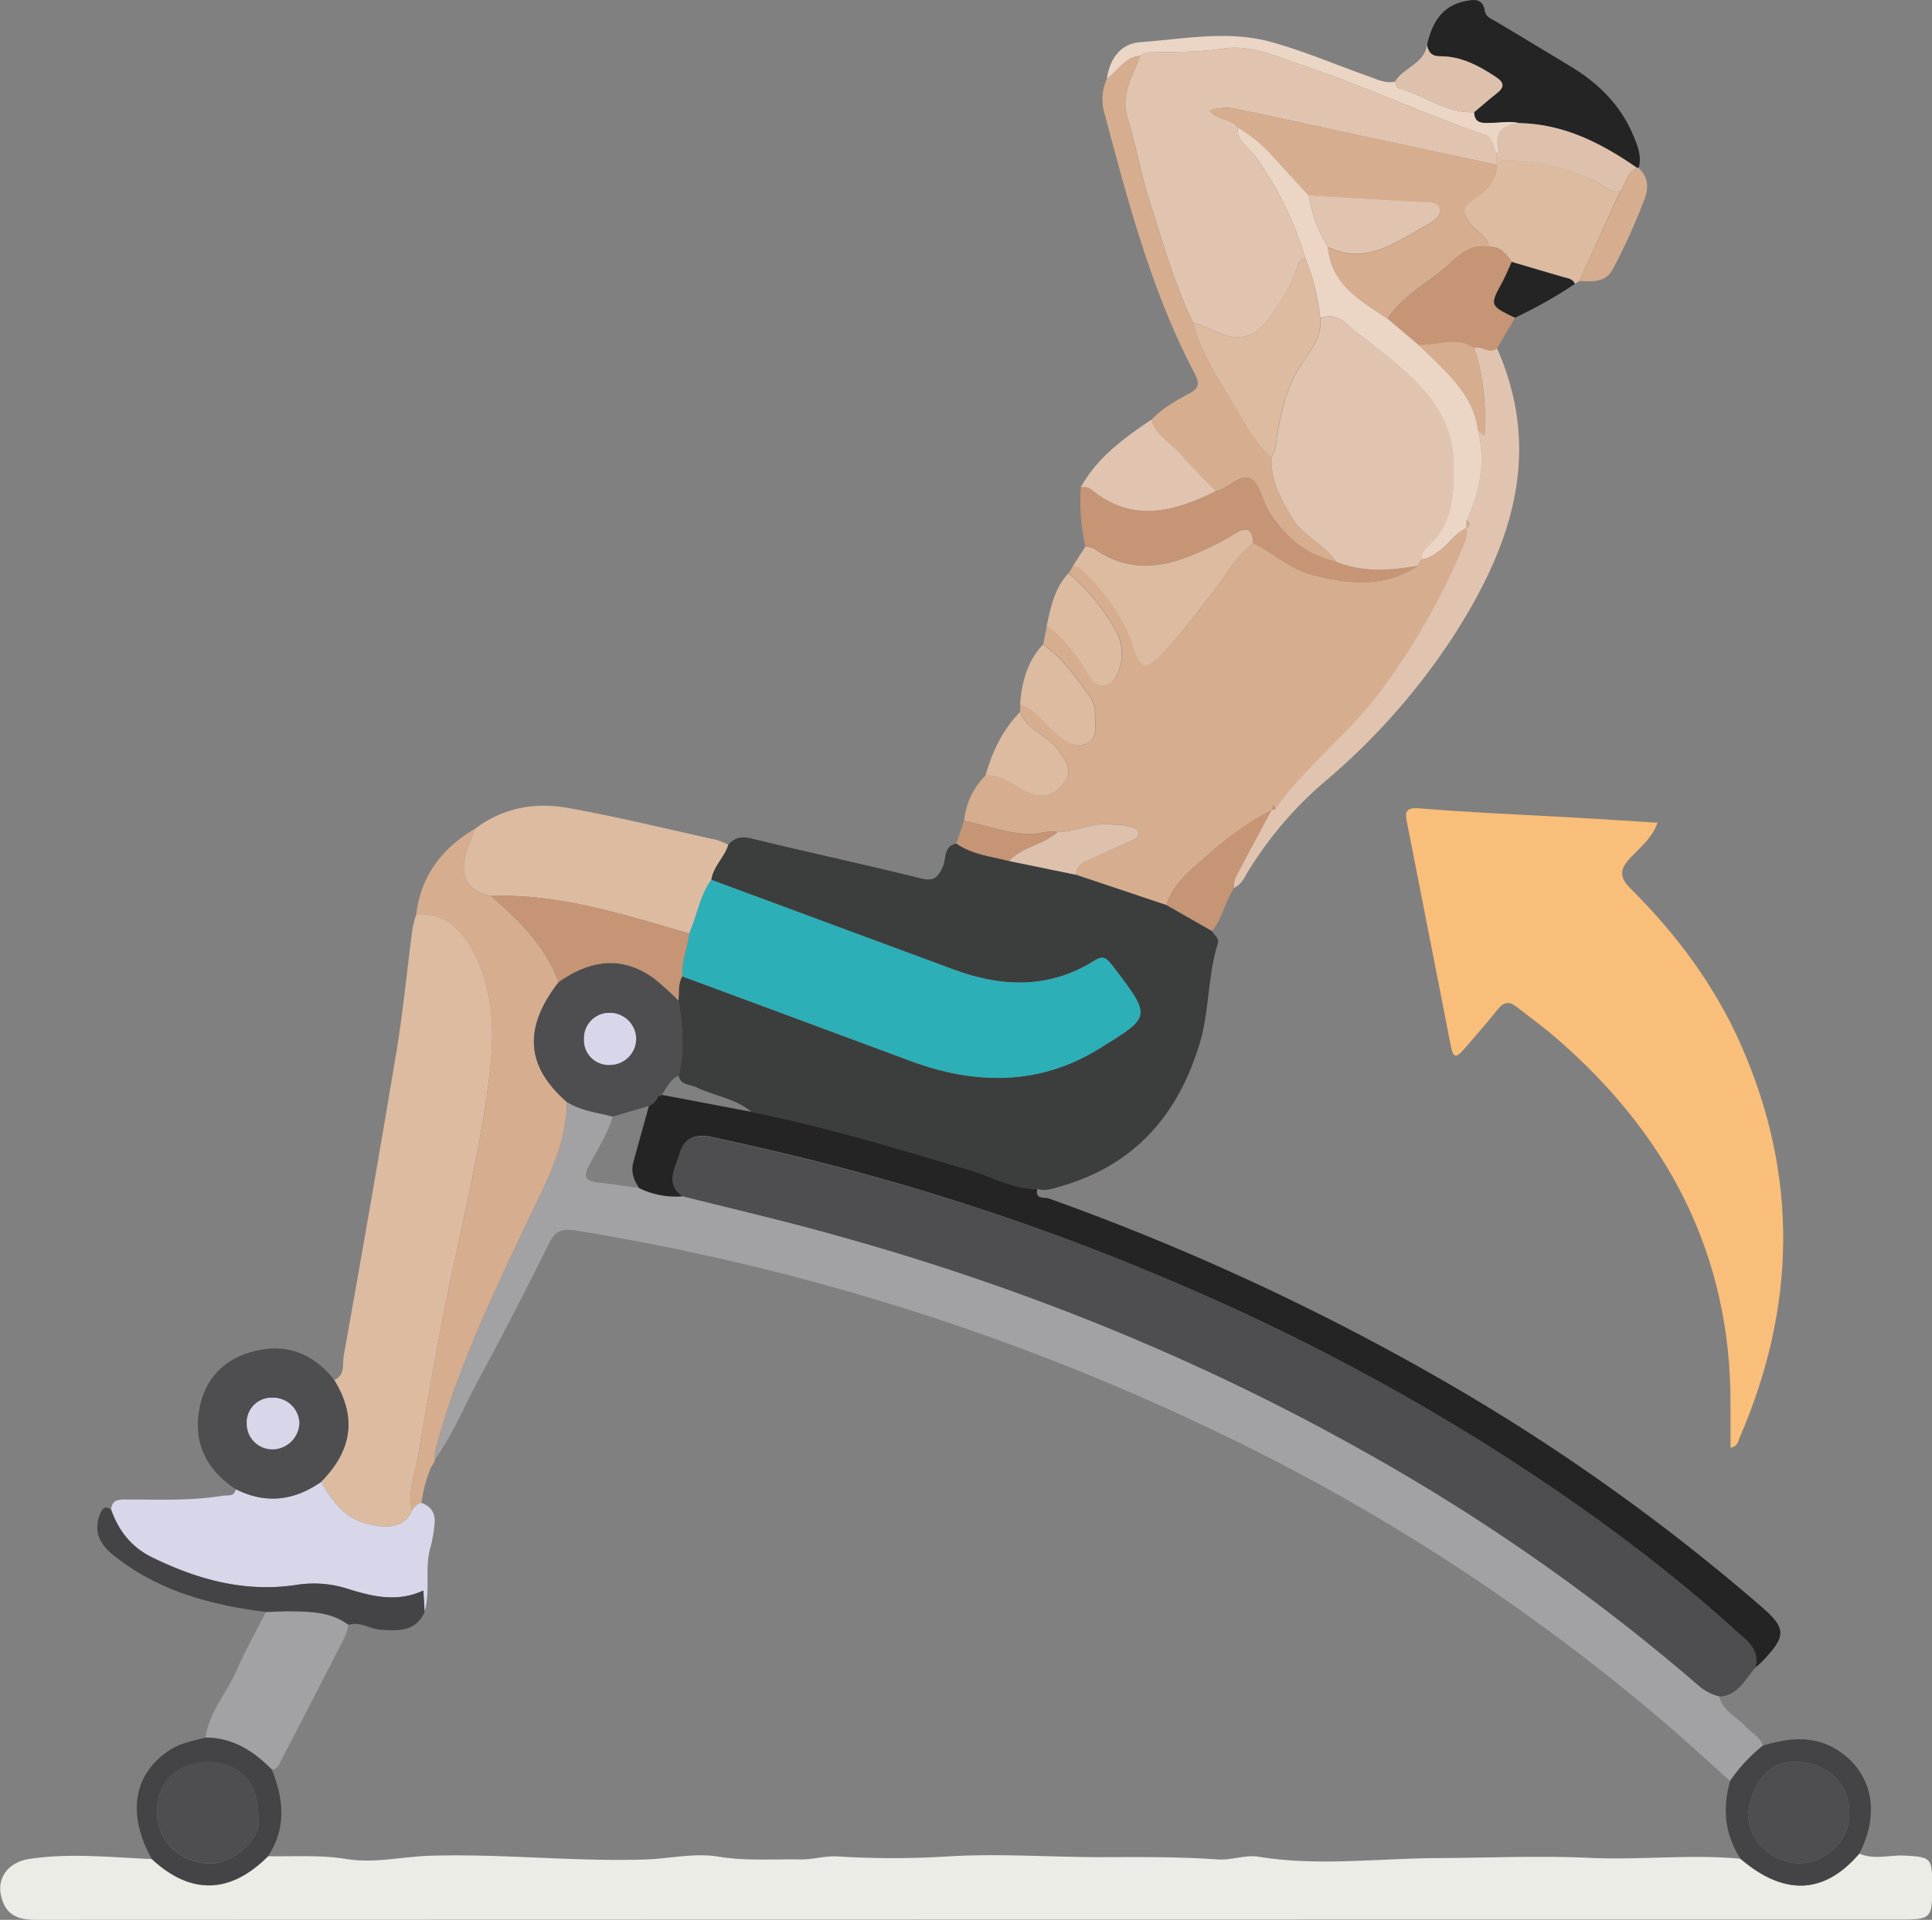 <svg xmlns="http://www.w3.org/2000/svg" viewBox="0 0 514.33 511.2"><rect x="0" y="0" width="514.33" height="511.2" fill="#808080" stroke="none"/><title>ex_d3_6_2</title><g id="Layer_2" data-name="Layer 2"><g id="Layer_1-2" data-name="Layer 1"><path d="M495,493.56c3.95,1.73,8.05.33,12.07.54,6.84.35,7.3.63,7.31,7.45,0,9.57,0,9.57-9.36,9.57q-247.73,0-495.46.08c-4.84,0-8-1.26-9.23-6.19-1.29-5.09,2.06-9.16,7.33-10,10.94-1.68,21.82-.44,32.73,0,10.37,9.63,20.95,9.37,31-.75,7,.12,13.89-.39,20.87.75,7.41,1.21,14.87-.65,22.33-.88,19.12-.57,38.18,1.62,57.29,1,6.45-.22,12.95-1.81,19.34-.76,7.31,1.2,14.58.63,21.87.75,3.28.05,6.6-1,9.85-.81a235.75,235.75,0,0,0,29.48,0c14.06-.84,28.13.27,42.2.2,9.82-.05,19.73-.08,29.6.61,3.58.25,7.35-1.29,10.83-.72,15.85,2.57,31.77.44,47.59.36,13.49-.06,27.15-.68,40.56-.06s26.74-1,40.08.23C474.93,504.9,485.65,504.46,495,493.56Z" fill="#ebece6"/><path d="M193.87,224.91c1.69-1.85,3.43-2.32,6.11-1.66,15,3.68,30.14,6.89,45.13,10.63,3.49.87,4.51-.2,5.86-3,1-2.12.07-5.58,3.62-6.26,4.22,3,9.28,3.43,14.08,4.68l17.8,3.64,24,8.05,12.18,6.94c.55,1.11,2.06,1.73,1.53,3.4-2.71,8.59-2.18,17.75-4.77,26.39-5.73,19.15-17.34,32.51-37,38.16-2,.58-4.08,1.43-6.28.68-6.53.21-12.06-3.19-18.05-5-19.2-5.68-38.35-11.54-58-15.47-4.29-3.64-9.94-4.24-14.79-6.61-1.66-.81-4.14-.48-4.65-3.06,1.65-6.67,1.06-13.33-.06-20,.22-2.17-.18-4.45,1.05-6.46q30.34,11.27,60.68,22.53c17.28,6.44,34.43,6.58,50.32-3.28,13.85-8.6,14.1-8.22,3.34-22.29-.21-.26-.46-.49-.66-.74-1.12-1.38-2.13-1.55-3.8-.5-12.09,7.68-24.78,7.26-37.73,2.46l-64.47-23.87C189.83,230.65,192.87,228.27,193.87,224.91Z" fill="#3c3e3d"/><path d="M460.69,385.5c0-3.84,0-7.58,0-11.33.2-40.07-16.64-72.05-46.5-97.84-3.38-2.92-7-5.53-10.54-8.3-2-1.54-3.43-1.15-5,.82-2.87,3.65-6,7.11-9,10.62-1.43,1.65-2.68,2.86-3.36-.65-3.87-20-7.87-40-11.76-60-.44-2.29-.51-3.88,3.21-3.58,14.06,1.15,28.17,1.71,42.26,2.51,6.93.4,13.86.86,21.25,1.32-1.45,4.13-4.63,6.6-7.25,9.37-2.81,3-3,5.13.12,8.2,12.21,12.14,22.41,25.82,29.38,41.64,15.32,34.77,14.69,69.58-.28,104.29C462.77,383.6,462.65,385.18,460.69,385.5Z" fill="#f9be79"/><path d="M467.35,444c-2.79,3.12-4.58,7.46-9.63,7.78a13.31,13.31,0,0,1-5.23-2.62,537.46,537.46,0,0,0-90.06-63c-46.06-25.83-94.72-45.07-145.65-58.74-11.66-3.13-23.41-5.9-35.12-8.83-4.64-3.4-1.86-7.46-.83-11.22,1.11-4,4.12-5.46,8.12-4.63,5,1,10,2.19,15,3.35a639.23,639.23,0,0,1,109.93,35.84,593.85,593.85,0,0,1,84.81,44.61c22.21,14.22,43.53,29.68,63.14,47.43C465,436.8,468.57,438.92,467.35,444Z" fill="#4e4e50"/><path d="M181.66,318.54c11.71,2.93,23.46,5.7,35.12,8.83,50.93,13.67,99.59,32.91,145.65,58.74a537.46,537.46,0,0,1,90.06,63,13.31,13.31,0,0,0,5.23,2.62c.89,3.92,4.63,5.36,7,8,1.55,1.68,3.79,2.72,4.61,5.07a42.93,42.93,0,0,0-8.77,9.43C454.89,469.13,449.29,464,443.5,459a545.38,545.38,0,0,0-119.59-77.75,623.73,623.73,0,0,0-171-53.65c-3.21-.52-5.09.14-6.66,3.32-6,12.06-12.1,24-18.54,35.87-4,7.27-7,15.07-11.92,21.79a12.51,12.51,0,0,1,.16-2.46c5.7-21.71,15.4-41.8,25-62,4.64-9.78,9.87-19.45,10-30.74,3.72,2.38,8.06,2.83,12.2,3.9-1.41,4.64-4,8.7-6.27,12.93-1.43,2.7-1.35,4.22,2.08,4.61,3.77.43,7.53,1,11.29,1.54A22.26,22.26,0,0,0,181.66,318.54Z" fill="#a2a1a3"/><path d="M310.51,240.94l-24-8.05c0-2.23,1.54-3.12,3.25-3.91,3.46-1.57,6.92-3.13,10.36-4.74,1.17-.55,3-.86,2.95-2.32,0-2-2.2-1.58-3.44-2.09-1-.42-2.29-.12-3.43-.28-5.08-.72-9.66,2-14.63,2-2.59-.52-5.06.57-7.72.5-6-.17-11.46-2.39-17.18-3.49a19.58,19.58,0,0,1,5.74-12.11c3.72-.16,6.5,1.92,9.54,3.62,3.34,1.87,6.85,3,10.32-.45,3.68-3.65,2.12-6.38-.41-9.84-2.93-4-8.37-5.32-10.3-10.2l.09-2c4.1,1.28,6.27,5,9.31,7.58,2.58,2.18,5,4.17,8.22,2.87,3.54-1.44,2.23-5.06,2.4-7.91a8.69,8.69,0,0,0-2-5.48c-3.43-4.79-6.85-9.66-11.87-13l1-5c4.76,3.35,8.09,7.94,11,12.87,1,1.67,2,3.12,4.08,3s3.09-1.54,3.84-3.35a12.56,12.56,0,0,0-.4-11,55.32,55.32,0,0,0-12.7-15.54c.39-.65.77-1.3,1.16-1.94,1.49,0,2.36,1,3.32,1.93,5.78,5.77,10.39,12.18,12.92,20.15,1.74,5.48,3.52,5.57,7.25,1.64,5.33-5.65,10-11.85,14.71-18,3.09-4,5.55-8.64,9.76-11.76,5.31,2.51,9.56,6.8,15.5,8.36,9.84,2.6,19.36,3.57,28.4-2.39.34-.61.68-1.22,1-1.83,1.78,0,3-1,4.44-1.93,2.74-1.82,4.38-4.92,7.51-6.22a9.1,9.1,0,0,1-.16,3,183.37,183.37,0,0,1-23.11,40.87c-8.36,11.13-19.75,19.54-27.72,31l-.52-1.19c-.13.44-.27.88-.4,1.32l0,0a91,91,0,0,0-17.24,12.18C317,231.59,312.43,235.17,310.51,240.94Z" fill="#d6ad8e"/><path d="M88.94,367.44c3.08-1.23,2.17-4.32,2.56-6.45q7.25-40.31,14-80.69c1.8-10.93,2.86-22,4.31-33a30.59,30.59,0,0,1,1-3.81c8.13-.77,13.3,5,16.72,13.13,5.08,12.06,3.63,24.79,1.74,37.16-2.09,13.67-5.05,27.25-8,40.76-3.92,17.89-7.08,35.9-10.11,53.93-.74,4.43-2.8,9-1.44,13.8-1.83,4.12-6.19,5.05-12.07,3.49-6.19-1.64-9.28-6.21-12.22-11.15C93.86,386.14,95,377.23,88.94,367.44Z" fill="#dcbba1"/><path d="M181.66,318.54a22.26,22.26,0,0,1-11.47-2.15c-1.46-2.08-2.28-4.33-1.59-6.88,1.35-5,2.77-10,4.16-15.06a5,5,0,0,0,2.53-2.79l.94-.24-.1.09,24,4.57c19.67,3.93,38.82,9.79,58,15.47,6,1.77,11.52,5.17,18.05,5-.81,2.95,2,2.18,3.06,2.58a648,648,0,0,1,104.63,48.3,542.94,542.94,0,0,1,84.77,60.15c7,6,7,8,.51,14.8-.57.58-1.22,1.09-1.82,1.63,1.22-5.05-2.33-7.17-5.51-10.05-19.61-17.75-40.93-33.21-63.14-47.43a593.85,593.85,0,0,0-84.81-44.61A639.23,639.23,0,0,0,204,306c-5-1.16-10-2.31-15-3.35-4-.83-7,.6-8.12,4.63C179.8,311.08,177,315.14,181.66,318.54Z" fill="#242424"/><path d="M109.71,402.3c-1.36-4.77.7-9.37,1.44-13.8,3-18,6.19-36,10.11-53.93,3-13.51,5.92-27.09,8-40.76,1.89-12.37,3.34-25.1-1.74-37.16-3.42-8.11-8.59-13.9-16.72-13.13,1.26-10.46,7-17.81,15.9-23a55,55,0,0,0-2.69,6.83c-1.66,6.47.51,9.93,6.73,11.25,7.48,6.48,14.45,13.35,18,22.93-9.46,12.16-8.76,22.4,2.17,31.91-.11,11.29-5.34,21-10,30.74-9.57,20.16-19.27,40.25-25,62a12.51,12.51,0,0,0-.16,2.46,1.41,1.41,0,0,1-.19.78l-.73,1.11a36.23,36.23,0,0,0-2.63,9.74A3.59,3.59,0,0,0,109.71,402.3Z" fill="#d6ad8e"/><path d="M109.71,402.3a3.59,3.59,0,0,1,2.52-2.1c2.75,1,3.79,3,3.43,5.79a36.08,36.08,0,0,1-1,5.79c-1.75,5.72.06,11.75-1.65,17.45-.1-1.78-.21-3.56-.34-5.72-7,3.23-13.58,1.63-20-.41A29.59,29.59,0,0,0,79,422c-13.67,2.12-26.27-1.37-38.42-7.31-5.54-2.71-9-7.1-11-12.78.28-2.9,2.45-2.62,4.44-2.63,8.42,0,16.85.38,25.22-1,1.4-.22,3.13.36,3.53-1.78,8,4,15.48,3.09,22.67-1.89,2.94,4.94,6,9.51,12.22,11.15C103.52,407.35,107.88,406.42,109.71,402.3Z" fill="#d8d6e9"/><path d="M130.75,238.57c-6.22-1.32-8.39-4.78-6.73-11.25a55,55,0,0,1,2.69-6.83c7.32-5.42,15.75-6.92,24.36-5.38,13.29,2.37,26.43,5.61,39.62,8.52a21.56,21.56,0,0,1,3.18,1.28c-1,3.36-4,5.74-4.51,9.36-3.07,4.3-3.77,9.58-5.87,14.28C166.22,243.59,149.08,237.93,130.75,238.57Z" fill="#dcbba1"/><path d="M339.44,215.5c8-11.46,19.36-19.87,27.72-31a183.37,183.37,0,0,0,23.11-40.87,9.1,9.1,0,0,0,.16-3v0c1.08-.66,1-1.34,0-2,3.64-7.66,5.05-15.61,3.08-24,.66.09,1.84,2.61,1.87-.23.07-7.41-.52-14.77-3-21.84,2.05-.71,4,1.86,6.11.1,12.52,28.24,3.63,53.22-11.83,77.14a178.07,178.07,0,0,1-34.53,38.79,100.21,100.21,0,0,0-20.63,24.7,6.89,6.89,0,0,1-3,3.18c-.27-2.12.9-3.77,1.8-5.48,2.72-5.17,5.5-10.31,8.26-15.46l0,0A5.66,5.66,0,0,0,339.44,215.5Z" fill="#e1c4af"/><path d="M306.54,111.74c2.9-3,6.5-5.09,10.15-7,2.35-1.26,2.79-2.53,1.44-5.1-11.53-21.9-17.76-45.67-24.08-69.39a13.05,13.05,0,0,1,.62-9.25c3-2,4.73-5.79,8.88-6.08-2,5.31-5.28,10.21-3.39,16.48,2.36,7.88,3.82,16,6.37,23.85,3.35,10.3,6.27,20.76,11,30.57,2.06,7.92,6.45,14.68,10.72,21.5,3.14,5,5.61,10.5,10.25,14.45-.3,6.06,2.46,11,5.42,16s8.63,7,11.69,11.75c-8.14-1.73-13.78-6.79-18-13.65-1.69-2.79-2.28-7.18-4.64-8.4-2.95-1.53-5.93,2.78-9.37,3.31-3.08-3.23-6.28-6.36-9.2-9.73C311.77,118,307.79,116,306.54,111.74Z" fill="#d6ad8e"/><path d="M85.42,394.64c-7.19,5-14.72,5.9-22.67,1.89-7.47-4.92-11.2-11.8-9.78-20.72,1.27-8,6-13.59,14-15.83,8.93-2.52,16.29.21,22,7.46C95,377.23,93.86,386.14,85.42,394.64Zm-12.9-22.46a6.6,6.6,0,0,0-6.82,6.94,6.83,6.83,0,0,0,7,6.83,7.25,7.25,0,0,0,7-7A7,7,0,0,0,72.52,372.18Z" fill="#4e4e50"/><path d="M379.89,12c1.29-5.66,3.74-10.36,10.05-11.67,2.36-.49,4.79-.88,5.33,2.53.29,1.8,1.91,2.2,3.13,2.95,6.67,4.05,13.4,8,20.05,12.08,7.26,4.44,13.06,10.24,16.38,18.21,1.15,2.75,2.31,5.56,1.4,8.67l-.19-.17-.23.13c-9.46-6.57-19.46-11.7-31.34-11.93-2.46-.62-4.93-.1-7.4-.08-1.95,0-4.58.5-4.63-2.84,2-1.69,4-3.44,6.06-5.06s1.9-2.9-.35-4.37c-4.5-3-9.18-5.48-14.67-5.46C381.05,15,380.31,13.91,379.89,12Z" fill="#242424"/><path d="M323.64,130.78c3.44-.53,6.42-4.84,9.37-3.31,2.36,1.22,2.95,5.61,4.64,8.4,4.18,6.86,9.82,11.92,18,13.65,7.15,3,14.49,2.39,21.86,1.12-9,6-18.56,5-28.4,2.39-5.94-1.56-10.19-5.85-15.5-8.36-.05-3.39-1.36-4.67-4.59-2.73-1.13.68-2.22,1.44-3.38,2-11.11,5.69-22.28,10.5-34.3,2.15a7,7,0,0,0-2.37-.58,52.71,52.71,0,0,1-1.23-15.74,3.27,3.27,0,0,1,2.83.49C301.44,139.33,312.52,136.29,323.64,130.78Z" fill="#c59575"/><path d="M54.7,462.67c1-6.78,5.62-11.87,8.28-17.89,2.34-5.3,5.19-10.38,7.81-15.55,2.49-.07,5-.23,7.47-.18,5.09.11,10.19.34,14.51,3.61a19.56,19.56,0,0,1-1,3.26q-8.47,16.53-17,33c-.52,1-.94,2.17-2.34,2.29C67.52,466.24,62,462.7,54.7,462.67Z" fill="#a2a1a3"/><path d="M420.44,74.83l-1.19.74c-.61-1.45-2-1.49-3.24-1.85-4.53-1.3-9.05-2.64-13.57-4-1.45-2.13-3-4.13-6-4-.51-3.22-3.83-4.17-5.4-6.67-1.74-2.76-1.94-3.91,1.07-5.88,3.19-2.09,6.42-4.78,6.31-9.38,0-.33,0-.66,0-1,8.94-.69,17.33,1.37,25.45,5,2.46,1.08,4.25,3.92,7.51,3Z" fill="#dcbba1"/><path d="M288.93,145.55a7,7,0,0,1,2.37.58c12,8.35,23.19,3.54,34.3-2.15,1.16-.6,2.25-1.36,3.38-2,3.23-1.94,4.54-.66,4.59,2.73-4.21,3.12-6.67,7.75-9.76,11.76-4.74,6.15-9.38,12.35-14.71,18-3.73,3.93-5.51,3.84-7.25-1.64-2.53-8-7.14-14.38-12.92-20.15-1-1-1.83-1.95-3.32-1.93Q287.28,148.13,288.93,145.55Z" fill="#dcbba1"/><path d="M92.77,432.66c-4.32-3.27-9.42-3.5-14.51-3.61-2.49-.05-5,.11-7.47.18C56,427.35,41.93,423.61,30.07,414c-3.52-2.86-5.29-6.28-3.41-10.89.63-1.53,1.34-2.26,2.9-1.15,2,5.68,5.43,10.07,11,12.78C52.68,420.63,65.28,424.12,79,422a29.59,29.59,0,0,1,13.71,1.1c6.46,2,13.09,3.64,20,.41.13,2.16.24,3.94.34,5.72-2.4,5.31-7,5-11.72,4.73C98.43,433.76,95.83,431.67,92.77,432.66Z" fill="#444346"/><path d="M460.58,474.21a42.93,42.93,0,0,1,8.77-9.43c6.83-2,13.55-2.85,20,1.33,9.06,5.89,11.28,16.62,5.62,27.45-9.3,10.9-20,11.34-31.68,1.29C459.14,488.39,458.52,481.48,460.58,474.21Zm4.8,8.51c-.18,7,5.76,13,13.11,13.39,7.05.33,13.68-5.76,13.85-12.7.2-8.21-5.47-13.81-13.79-14.29C470.55,468.66,466.42,475.19,465.38,482.72Z" fill="#444346"/><path d="M54.7,462.67c7.26,0,12.82,3.57,17.69,8.55,3.13,7.83,3.91,15.55-1,23-10.09,10.12-20.67,10.38-31,.75-6.73-12.09-4.84-22.8,5-29.11C48.26,464.06,51.51,463.49,54.7,462.67Zm14.08,21c0-8.92-5-14.44-13.2-14.45s-13.76,5.36-13.76,13c0,8.08,5.91,13.81,14.26,14C61.65,496.28,70,489.83,68.78,483.64Z" fill="#444346"/><path d="M396.47,65.78c3-.16,4.52,1.84,6,4-.82,1.78-1.54,3.6-2.47,5.32-3.39,6.26-3.41,6.25,3.33,9.53q-2.4,4.07-4.79,8.12c-2.07,1.76-4.06-.81-6.1-.1-4.81-3.27-10-.51-14.93-.86l-8.1-6.87c3.71-5.77,9.7-9,14.8-13.2C387.72,68.78,390.85,64.56,396.47,65.78Z" fill="#c59575"/><path d="M323.64,130.78c-11.12,5.51-22.2,8.55-33.11-.48a3.27,3.27,0,0,0-2.83-.49c4.37-8,11.51-13.14,18.84-18.07,1.25,4.27,5.23,6.24,7.9,9.31C317.36,124.42,320.56,127.55,323.64,130.78Z" fill="#e1c4af"/><path d="M392.44,29.87c.05,3.34,2.68,2.86,4.63,2.84,2.47,0,4.94-.54,7.4.08-4.28.65-6.87,2.51-5.39,7.38.05.16-.41.47-.64.7-1.15-1.66-.75-4.19-3.44-5.06-4.68-1.51-9.24-3.38-13.83-5.16-11.34-4.42-22.52-9.32-34.06-13.15-6.94-2.3-13.91-5.77-21.59-4.54-6.59,1-13.19.83-19.79,1a6.41,6.41,0,0,0-2.18.92c-4.15.29-5.9,4.08-8.88,6.08.77-5.44,3.76-9.36,8.89-9.73,11.5-.83,23.15-3.2,34.53-.13,8.87,2.4,17.39,6.1,26.09,9.17,2.31.82,4.57,2,7.18,1.48.27.59.43,1.6.82,1.7C379.06,25.2,384.9,30.22,392.44,29.87Z" fill="#ebd5c5"/><path d="M284.45,152.65a55.32,55.32,0,0,1,12.7,15.54,12.56,12.56,0,0,1,.4,11c-.75,1.81-1.75,3.23-3.84,3.35s-3.1-1.34-4.08-3c-2.89-4.93-6.22-9.52-11-12.87C279.75,161.66,280.7,156.58,284.45,152.65Z" fill="#dcbba1"/><path d="M277.63,171.65c5,3.37,8.44,8.24,11.87,13a8.69,8.69,0,0,1,2,5.48c-.17,2.85,1.14,6.47-2.4,7.91-3.21,1.3-5.64-.69-8.22-2.87-3-2.57-5.21-6.3-9.31-7.58C272,181.68,273.44,176.15,277.63,171.65Z" fill="#dcbba1"/><path d="M338.56,215.59c-2.76,5.15-5.54,10.29-8.26,15.46-.9,1.71-2.07,3.36-1.8,5.48-2.36,3.56-3.05,8-5.81,11.35l-12.18-6.94c1.92-5.77,6.49-9.35,10.81-13.17A91,91,0,0,1,338.56,215.59Z" fill="#c59575"/><path d="M271.52,189.61c1.93,4.88,7.37,6.2,10.3,10.2,2.53,3.46,4.09,6.19.41,9.84-3.47,3.44-7,2.32-10.32.45-3-1.7-5.82-3.78-9.54-3.62C264.14,200.16,266.88,194.37,271.52,189.61Z" fill="#dcbba1"/><path d="M392.44,29.87c-7.54.35-13.38-4.67-20.26-6.42-.39-.1-.55-1.11-.82-1.7,2.22-3.8,7.76-4.7,8.53-9.76.42,1.92,1.16,3,3.59,3,5.49,0,10.17,2.51,14.67,5.46,2.25,1.47,2.54,2.66.35,4.37S394.45,28.18,392.44,29.87Z" fill="#dec1ad"/><path d="M420.44,74.83l11-24c1.41-2.08,1.56-5.06,4.39-6.12l.23-.13.19.17c2.54,2.32,2.68,5.16,1.6,8.15a168.05,168.05,0,0,1-8.35,18.52C427.47,75.44,423.91,74.91,420.44,74.83Z" fill="#d6ad8e"/><path d="M403.3,84.6c-6.74-3.28-6.72-3.27-3.33-9.53.93-1.72,1.65-3.54,2.47-5.32,4.52,1.33,9,2.67,13.57,4,1.24.36,2.63.4,3.24,1.85A120.39,120.39,0,0,1,403.3,84.6Z" fill="#242424"/><path d="M256.63,218.59c5.72,1.1,11.15,3.32,17.18,3.49,2.66.07,5.13-1,7.72-.5-3.76,3.43-9.33,3.84-12.86,7.67-4.8-1.25-9.86-1.72-14.08-4.68Z" fill="#c59575"/><path d="M183.49,248.55c2.1-4.7,2.8-10,5.87-14.28l64.47,23.87c12.95,4.8,25.64,5.22,37.73-2.46,1.67-1.05,2.68-.88,3.8.5.2.25.45.48.66.74,10.76,14.07,10.51,13.69-3.34,22.29-15.89,9.86-33,9.72-50.32,3.28Q212,271.19,181.68,260C181.41,256,183.08,252.38,183.49,248.55Z" fill="#2dafb7"/><path d="M150.89,293.41c-10.93-9.51-11.63-19.75-2.17-31.91,8.24-5.8,16.7-7.24,25.36-1a74.73,74.73,0,0,1,6.55,5.93c1.12,6.66,1.71,13.32.06,20-2.35,1-3.18,3.28-4.56,5.1l.1-.09c-.22.44-.48.73-.94.24a5,5,0,0,1-2.53,2.79l-9.67,2.86C159,296.24,154.61,295.79,150.89,293.41Zm11.42-9.85a7,7,0,0,0,7-6.86,7,7,0,0,0-6.94-7,6.72,6.72,0,0,0-6.92,6.92A6.57,6.57,0,0,0,162.31,283.56Z" fill="#4e4e50"/><path d="M180.63,266.42a74.73,74.73,0,0,0-6.55-5.93c-8.66-6.23-17.12-4.79-25.36,1-3.52-9.58-10.49-16.45-18-22.93,18.33-.64,35.47,5,52.74,10-.41,3.83-2.08,7.47-1.81,11.41C180.45,262,180.85,264.25,180.63,266.42Z" fill="#c59575"/><path d="M268.67,229.25c3.53-3.83,9.1-4.24,12.86-7.67,5,0,9.55-2.75,14.63-2,1.14.16,2.42-.14,3.43.28,1.24.51,3.44.1,3.44,2.09,0,1.46-1.78,1.77-2.95,2.32-3.44,1.61-6.9,3.17-10.36,4.74-1.71.79-3.28,1.68-3.25,3.91Z" fill="#dec1ad"/><path d="M377.47,150.64c-7.37,1.27-14.71,1.86-21.86-1.12-3.06-4.74-8.76-6.76-11.69-11.75s-5.72-10-5.42-16a8.81,8.81,0,0,0,1-2.16c1-7.14,2.2-14.1,5.82-20.63,2.47-4.46,6.69-8.37,6.23-14.19,2.78-1.17,5-.33,7.17,1.64,2.69,2.42,5.67,4.52,8.51,6.79,10.06,8,19.84,16.36,19.8,30.79,0,7.4-.19,14.93-6,20.74-1.16,1.15-2.6,2.17-2.5,4.1C378.15,149.42,377.81,150,377.47,150.64Z" fill="#e1c4af"/><path d="M378.48,148.81c-.1-1.93,1.34-2.95,2.5-4.1,5.83-5.81,6-13.34,6-20.74,0-14.43-9.74-22.75-19.8-30.79-2.84-2.27-5.82-4.37-8.51-6.79-2.18-2-4.39-2.81-7.17-1.64a59,59,0,0,0-4-16,91.12,91.12,0,0,0-13.32-27.1c-1.71-2.41-5.11-4-4.66-7.76a41.18,41.18,0,0,1,8.68,6.94c3.36,3.75,6.78,7.44,10.17,11.16a37.9,37.9,0,0,0,5.14,13.78c.9,10,8.71,14.26,15.86,19.07l8.1,6.87c.49.43,1,.82,1.46,1.28,6.29,6.25,13.32,12,14.58,21.65,2,8.38.56,16.33-3.08,24,0,.67,0,1.34,0,2v0c-3.13,1.3-4.77,4.4-7.51,6.22C381.5,147.81,380.26,148.83,378.48,148.81Z" fill="#ebd5c5"/><path d="M339.44,215.5a5.66,5.66,0,0,1-.92.13c.13-.44.27-.88.4-1.32Z" fill="#c59575"/><path d="M115.59,389.35l-.73,1.11Z" fill="#a2a1a3"/><path d="M393.52,114.69c-1.26-9.64-8.29-15.4-14.58-21.65-.46-.46-1-.85-1.46-1.28,5,.35,10.12-2.41,14.93.86,2.46,7.07,3,14.43,3,21.84C395.36,117.3,394.18,114.78,393.52,114.69Z" fill="#d6ad8e"/><path d="M390.42,140.7c0-.68,0-1.35,0-2C391.46,139.36,391.5,140,390.42,140.7Z" fill="#d6ad8e"/><path d="M329.53,33.94c-.45,3.75,3,5.35,4.66,7.76a91.12,91.12,0,0,1,13.32,27.1,2.16,2.16,0,0,0-2,1.79c-1.48,4.93-4.17,9.25-7.11,13.43-4.27,6.09-8.73,7.21-15.38,4-1.77-.85-3.64-1.5-5.47-2.24-4.73-9.81-7.65-20.27-11-30.57-2.55-7.85-4-16-6.37-23.85-1.89-6.27,1.43-11.17,3.39-16.48a6.41,6.41,0,0,1,2.18-.92c6.6-.17,13.2,0,19.79-1,7.68-1.23,14.65,2.24,21.59,4.54,11.54,3.83,22.72,8.73,34.06,13.15,4.59,1.78,9.15,3.65,13.83,5.16,2.69.87,2.29,3.4,3.44,5.06,0,.67,0,1.33,0,2,0,.34,0,.67,0,1l-34.86-7.45C352.28,34,341,31.46,329.66,29.13a12.82,12.82,0,0,0-7.63.3C324.15,32.21,327.79,31.41,329.53,33.94Z" fill="#e1c4af"/><path d="M317.53,85.78c1.83.74,3.7,1.39,5.47,2.24,6.65,3.21,11.11,2.09,15.38-4,2.94-4.18,5.63-8.5,7.11-13.43a2.16,2.16,0,0,1,2-1.79,59,59,0,0,1,4,16c.46,5.82-3.76,9.73-6.23,14.19-3.62,6.53-4.81,13.49-5.82,20.63a8.81,8.81,0,0,1-1,2.16c-4.64-4-7.11-9.44-10.25-14.45C324,100.46,319.59,93.7,317.53,85.78Z" fill="#dcbba1"/><path d="M72.52,372.18a7,7,0,0,1,7.17,6.73,7.25,7.25,0,0,1-7,7,6.83,6.83,0,0,1-7-6.83A6.6,6.6,0,0,1,72.52,372.18Z" fill="#d8d6e9"/><path d="M398.46,42.86c0-.66,0-1.32,0-2,.23-.23.69-.54.64-.7-1.48-4.87,1.11-6.73,5.39-7.38,11.88.23,21.88,5.36,31.34,11.93-2.83,1.06-3,4-4.39,6.12-3.26.89-5.05-2-7.51-3C415.79,44.23,407.4,42.17,398.46,42.86Z" fill="#dec1ad"/><path d="M329.53,33.94c-1.74-2.53-5.38-1.73-7.5-4.51a12.82,12.82,0,0,1,7.63-.3C341,31.46,352.28,34,363.59,36.41l34.86,7.45c.11,4.6-3.12,7.29-6.31,9.38-3,2-2.81,3.12-1.07,5.88,1.57,2.5,4.89,3.45,5.4,6.67-5.62-1.23-8.75,3-12.29,5.9-5.1,4.19-11.09,7.43-14.8,13.2-7.15-4.81-15-9.06-15.86-19.07,10.43,5,18.32-1.59,26.6-6,1.45-.78,3.76-2.21,3.19-4.22s-2.91-1.67-4.77-1.76c-10.06-.54-20.11-1.17-30.16-1.77-3.39-3.72-6.81-7.41-10.17-11.16A41.18,41.18,0,0,0,329.53,33.94Z" fill="#d6ad8e"/><path d="M465.38,482.72c1-7.53,5.17-14.06,13.17-13.6,8.32.48,14,6.08,13.79,14.29-.17,6.94-6.8,13-13.85,12.7C471.14,495.77,465.2,489.71,465.38,482.72Z" fill="#4e4e50"/><path d="M68.78,483.64c1.19,6.19-7.13,12.64-12.7,12.52-8.35-.18-14.26-5.91-14.26-14,0-7.62,5.7-13,13.76-13S68.79,474.72,68.78,483.64Z" fill="#4e4e50"/><path d="M162.31,283.56a6.57,6.57,0,0,1-6.82-6.94,6.72,6.72,0,0,1,6.92-6.92,7,7,0,0,1,6.94,7A7,7,0,0,1,162.31,283.56Z" fill="#d8d6e9"/><path d="M348.38,52c10.05.6,20.1,1.23,30.16,1.77,1.86.09,4.22-.17,4.77,1.76s-1.74,3.44-3.19,4.22c-8.28,4.44-16.17,11-26.6,6A37.9,37.9,0,0,1,348.38,52Z" fill="#e1c4af"/></g></g></svg>